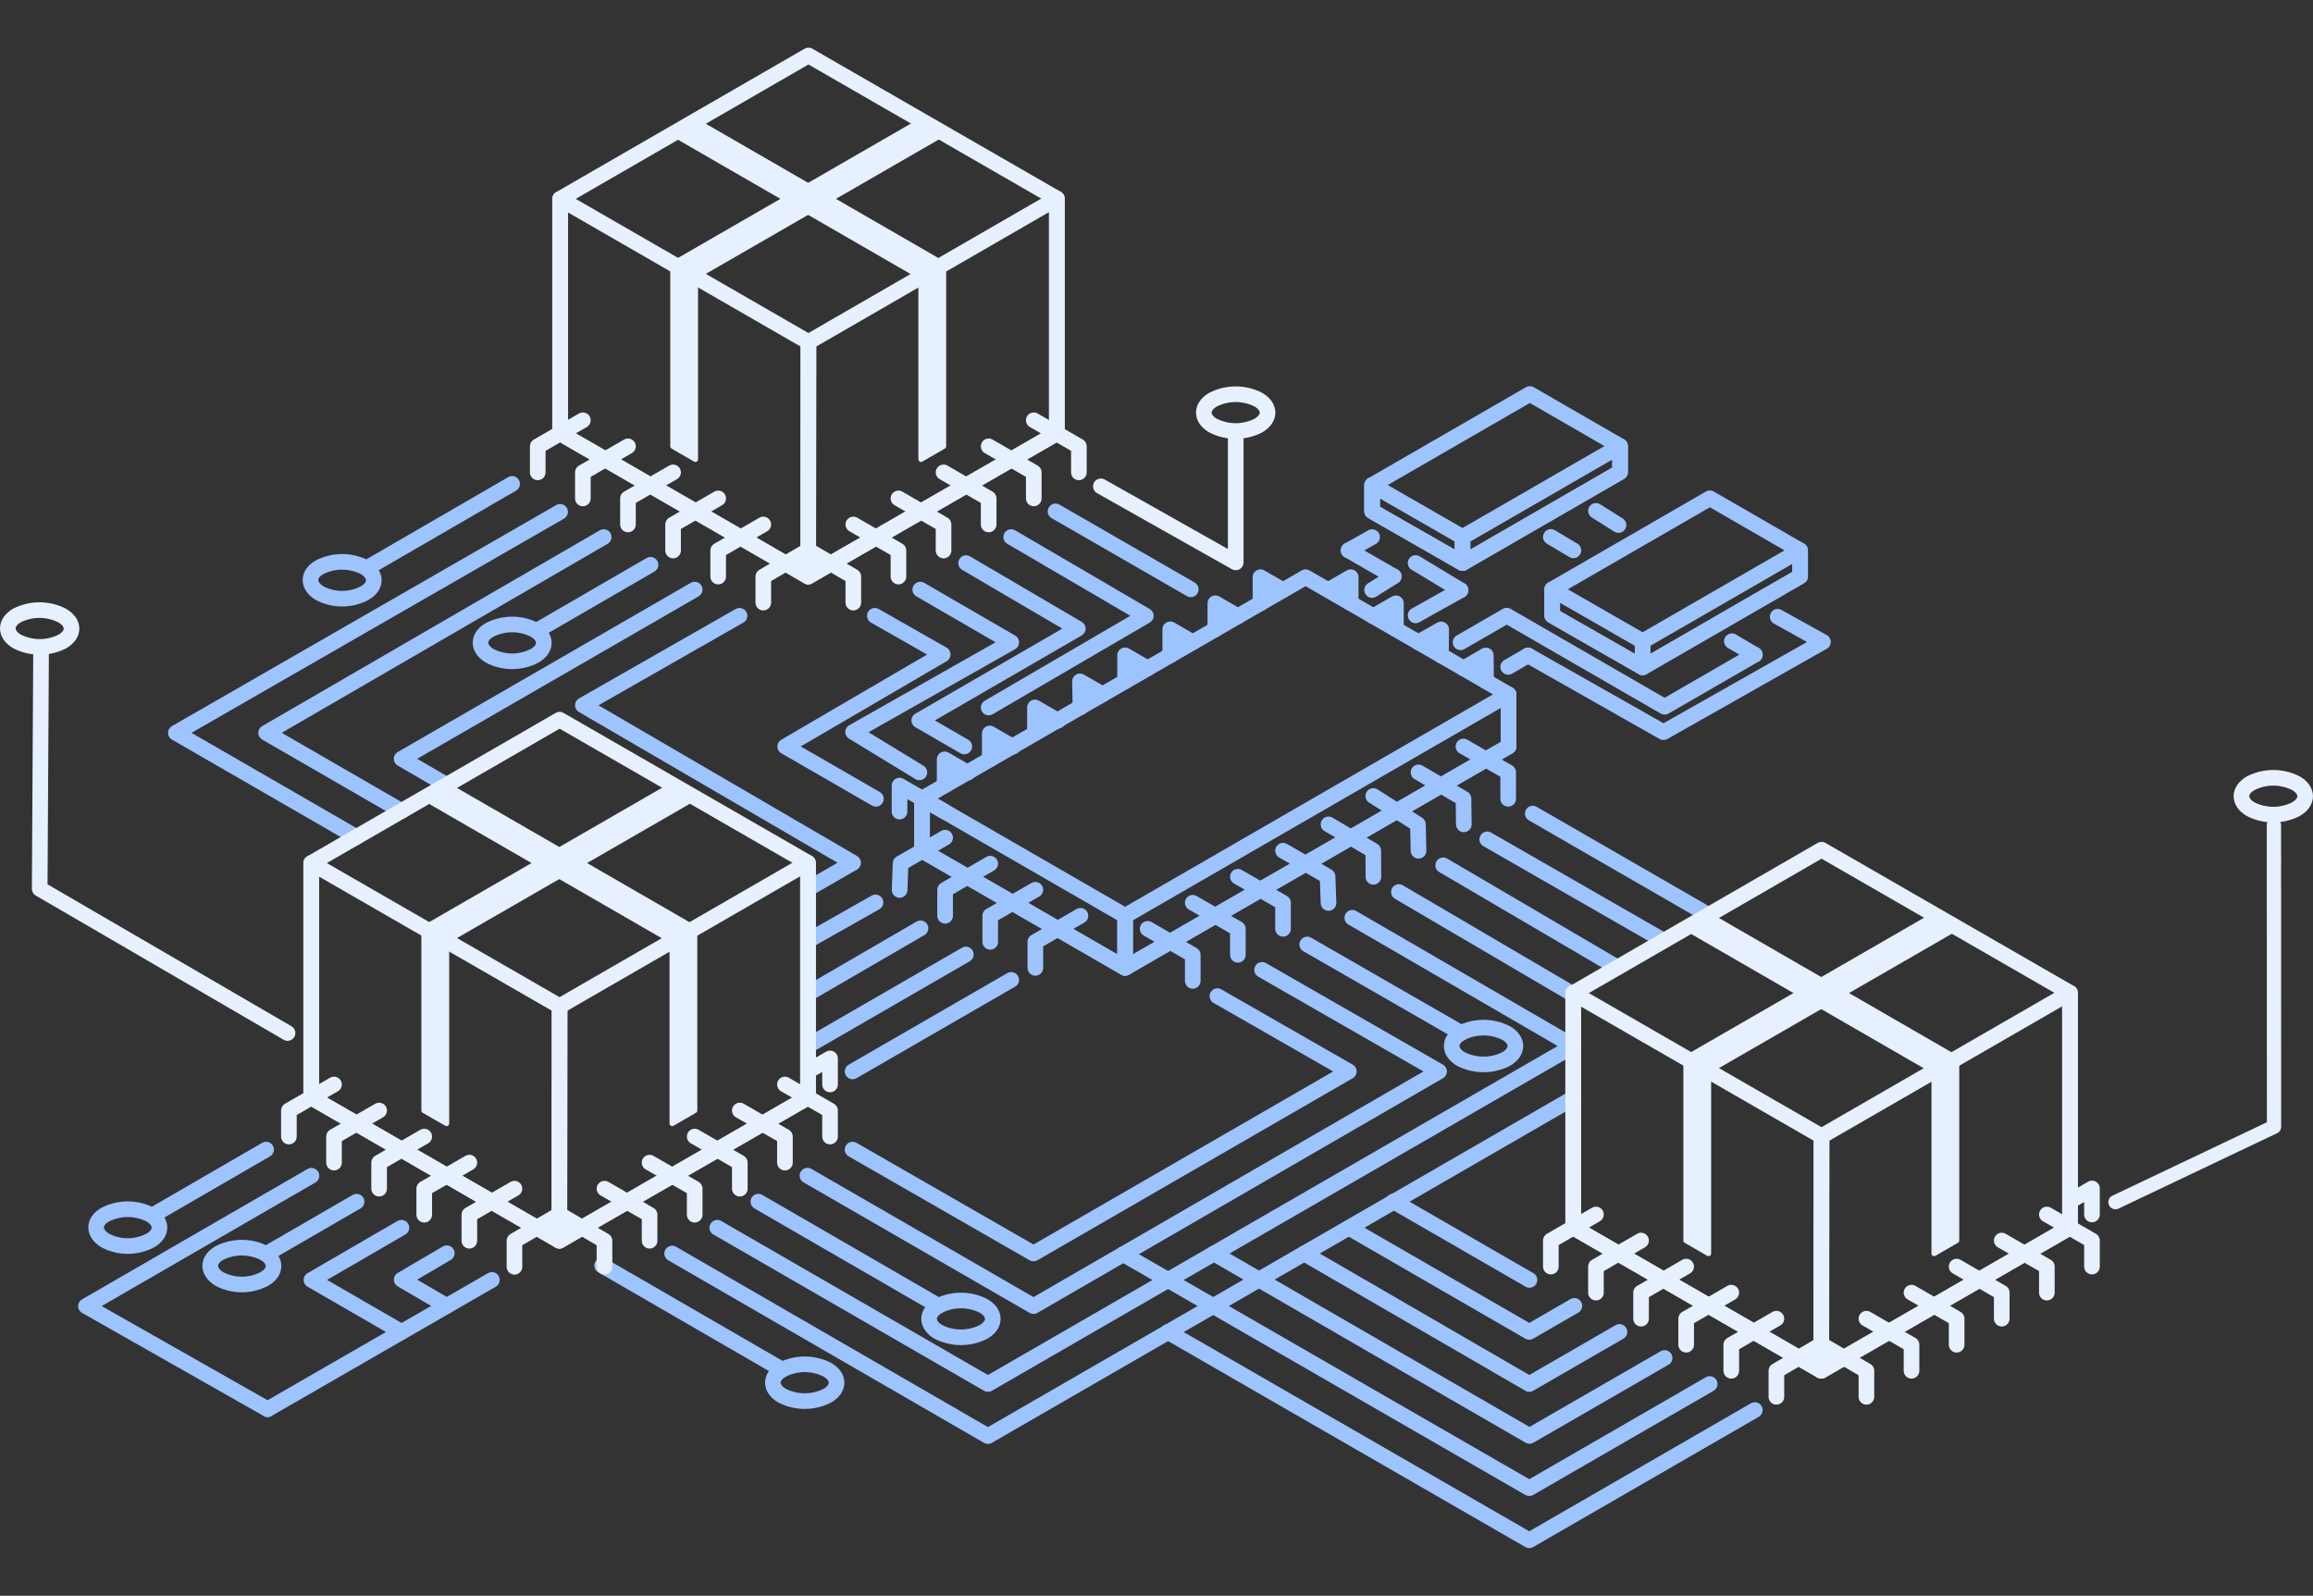 <svg width="574" height="396" viewBox="0 0 574 396" fill="none" xmlns="http://www.w3.org/2000/svg">
<rect x="0" y="0" width="574" height="396" fill="#333333" stroke="none"/>
<path d="M374.376 172.32L323.998 143.233L228.827 198.174V211.102L279.205 240.188L374.376 185.247V172.32Z" stroke="#9DC4FF" stroke-width="3.878" stroke-linejoin="round"/>
<path d="M279.205 240.188L228.827 211.102V198.174L279.218 227.261L279.205 240.188Z" stroke="#9DC4FF" stroke-width="3.878" stroke-linejoin="round"/>
<path d="M374.376 185.247L279.205 240.188L279.218 227.261L374.376 172.32V185.247Z" stroke="#9DC4FF" stroke-width="3.878" stroke-linejoin="round"/>
<path d="M363.181 185.247L374.273 191.646V198.226" stroke="#9DC4FF" stroke-width="3.878" stroke-linecap="round" stroke-linejoin="round"/>
<path d="M352.025 191.672L363.181 198.174L363.271 204.573" stroke="#9DC4FF" stroke-width="3.878" stroke-linecap="round" stroke-linejoin="round"/>
<path d="M340.791 197.528L351.882 204.573L352.025 211.128" stroke="#9DC4FF" stroke-width="3.878" stroke-linecap="round" stroke-linejoin="round"/>
<path d="M329.686 204.573L340.791 211.102L340.83 217.591" stroke="#9DC4FF" stroke-width="3.878" stroke-linecap="round" stroke-linejoin="round"/>
<path d="M318.401 211.102L329.454 217.488L329.686 224.081" stroke="#9DC4FF" stroke-width="3.878" stroke-linecap="round" stroke-linejoin="round"/>
<path d="M307.193 217.565L318.401 224.029V230.493" stroke="#9DC4FF" stroke-width="3.878" stroke-linecap="round" stroke-linejoin="round"/>
<path d="M295.998 224.029L307.193 230.493V236.956" stroke="#9DC4FF" stroke-width="3.878" stroke-linecap="round" stroke-linejoin="round"/>
<path d="M284.802 230.493L295.998 236.956V243.42" stroke="#9DC4FF" stroke-width="3.878" stroke-linecap="round" stroke-linejoin="round"/>
<path d="M234.425 201.406L223.229 194.943V201.406" stroke="#9DC4FF" stroke-width="3.878" stroke-linecap="round" stroke-linejoin="round"/>
<path d="M240.138 191.75L234.425 188.44V194.904" stroke="#9DC4FF" stroke-width="3.878" stroke-linecap="round" stroke-linejoin="round"/>
<path d="M251.334 185.312L245.62 182.015V188.479" stroke="#9DC4FF" stroke-width="3.878" stroke-linecap="round" stroke-linejoin="round"/>
<path d="M262.554 178.848L256.841 175.552V182.015" stroke="#9DC4FF" stroke-width="3.878" stroke-linecap="round" stroke-linejoin="round"/>
<path d="M268.126 175.552L268.01 169.088L273.62 172.32" stroke="#9DC4FF" stroke-width="3.878" stroke-linecap="round" stroke-linejoin="round"/>
<path d="M279.205 169.088V162.624L284.802 165.856" stroke="#9DC4FF" stroke-width="3.878" stroke-linecap="round" stroke-linejoin="round"/>
<path d="M290.413 162.624V156.16L295.997 159.392" stroke="#9DC4FF" stroke-width="3.878" stroke-linecap="round" stroke-linejoin="round"/>
<path d="M301.595 156.16L301.608 149.697L307.205 152.929" stroke="#9DC4FF" stroke-width="3.878" stroke-linecap="round" stroke-linejoin="round"/>
<path d="M312.803 149.697V143.233L318.401 146.465" stroke="#9DC4FF" stroke-width="3.878" stroke-linecap="round" stroke-linejoin="round"/>
<path d="M234.541 207.87L223.488 214.256L223.255 220.849" stroke="#9DC4FF" stroke-width="3.878" stroke-linecap="round" stroke-linejoin="round"/>
<path d="M245.736 214.333L234.541 220.797V227.261" stroke="#9DC4FF" stroke-width="3.878" stroke-linecap="round" stroke-linejoin="round"/>
<path d="M256.931 220.797L245.736 227.261V233.724" stroke="#9DC4FF" stroke-width="3.878" stroke-linecap="round" stroke-linejoin="round"/>
<path d="M268.126 227.261L256.931 233.725V240.188" stroke="#9DC4FF" stroke-width="3.878" stroke-linecap="round" stroke-linejoin="round"/>
<path d="M329.686 146.4L335.193 143.233V149.697" stroke="#9DC4FF" stroke-width="3.878" stroke-linecap="round" stroke-linejoin="round"/>
<path d="M340.791 152.929L346.414 149.71V156.16" stroke="#9DC4FF" stroke-width="3.878" stroke-linecap="round" stroke-linejoin="round"/>
<path d="M351.986 159.392L357.648 156.199L357.583 162.624" stroke="#9DC4FF" stroke-width="3.878" stroke-linecap="round" stroke-linejoin="round"/>
<path d="M363.181 165.856L368.727 162.65L368.779 169.088" stroke="#9DC4FF" stroke-width="3.878" stroke-linecap="round" stroke-linejoin="round"/>
<path d="M446.718 136.576L424.327 123.648L385.196 146.245V152.761L407.638 165.598L446.718 143.039V136.576Z" stroke="#9DC4FF" stroke-width="3.878" stroke-linecap="round" stroke-linejoin="round"/>
<path d="M446.718 143.039L407.638 165.598V159.134L446.718 136.576V143.039Z" stroke="#9DC4FF" stroke-width="3.878" stroke-linecap="round" stroke-linejoin="round"/>
<path d="M407.638 165.598L385.196 152.761V146.245L407.638 159.134V165.598Z" stroke="#9DC4FF" stroke-width="3.878" stroke-linecap="round" stroke-linejoin="round"/>
<path d="M402.041 110.695L379.65 97.768L340.506 120.365V126.88L362.948 139.73L402.041 117.159V110.695Z" stroke="#9DC4FF" stroke-width="3.878" stroke-linecap="round" stroke-linejoin="round"/>
<path d="M402.041 117.159L362.948 139.73V133.266L402.041 110.695V117.159Z" stroke="#9DC4FF" stroke-width="3.878" stroke-linecap="round" stroke-linejoin="round"/>
<path d="M362.948 139.73L340.506 126.88V120.365L362.948 133.266V139.73Z" stroke="#9DC4FF" stroke-width="3.878" stroke-linecap="round" stroke-linejoin="round"/>
<path d="M362.56 256.347C359.484 258.118 359.484 261.027 362.56 262.811C364.296 263.687 366.214 264.144 368.158 264.144C370.102 264.144 372.02 263.687 373.756 262.811C376.832 261.027 376.832 258.118 373.756 256.347C372.02 255.471 370.102 255.015 368.158 255.015C366.214 255.015 364.296 255.471 362.56 256.347Z" stroke="#9DC4FF" stroke-width="3.878" stroke-linejoin="round"/>
<path d="M324.399 234.371L362.612 256.348" stroke="#9DC4FF" stroke-width="3.878" stroke-linecap="round" stroke-linejoin="round"/>
<path d="M232.873 324.061C229.797 325.832 229.797 328.741 232.873 330.525C234.609 331.401 236.527 331.857 238.471 331.857C240.415 331.857 242.333 331.401 244.069 330.525C247.145 328.741 247.145 325.832 244.069 324.061C242.333 323.185 240.415 322.729 238.471 322.729C236.527 322.729 234.609 323.185 232.873 324.061Z" stroke="#9DC4FF" stroke-width="3.878" stroke-linejoin="round"/>
<path d="M188.197 298.206L232.886 324.061" stroke="#9DC4FF" stroke-width="3.878" stroke-linecap="round" stroke-linejoin="round"/>
<path d="M302.112 247.195L334.728 265.888L256.479 311.069L211.582 285.279" stroke="#9DC4FF" stroke-width="3.878" stroke-linecap="round" stroke-linejoin="round"/>
<path d="M200.387 291.742L256.479 324.125L357.131 265.888L313.204 240.679" stroke="#9DC4FF" stroke-width="3.878" stroke-linecap="round" stroke-linejoin="round"/>
<path d="M335.594 227.752L390.432 259.579L245.167 343.452L177.997 304.67" stroke="#9DC4FF" stroke-width="3.878" stroke-linecap="round" stroke-linejoin="round"/>
<path d="M250.946 243.162L211.582 265.888" stroke="#9DC4FF" stroke-width="3.878" stroke-linecap="round" stroke-linejoin="round"/>
<path d="M239.686 236.866L201.266 259.062" stroke="#9DC4FF" stroke-width="3.878" stroke-linecap="round" stroke-linejoin="round"/>
<path d="M228.439 230.364L201.266 246.148" stroke="#9DC4FF" stroke-width="3.878" stroke-linecap="round" stroke-linejoin="round"/>
<path d="M217.27 223.939L201.266 233.001" stroke="#9DC4FF" stroke-width="3.878" stroke-linecap="round" stroke-linejoin="round"/>
<path d="M77.293 291.768L21.33 324.125L66.408 349.709" stroke="#9DC4FF" stroke-width="3.878" stroke-linecap="round" stroke-linejoin="round"/>
<path d="M122.073 317.623L66.408 349.709" stroke="#9DC4FF" stroke-width="3.878" stroke-linecap="round" stroke-linejoin="round"/>
<path d="M166.802 311.069L245.167 356.379L390.406 272.52" stroke="#9DC4FF" stroke-width="3.878" stroke-linecap="round" stroke-linejoin="round"/>
<path d="M217.102 152.812L233.946 162.404L194.854 185.247L217.361 198.226" stroke="#9DC4FF" stroke-width="3.878" stroke-linecap="round" stroke-linejoin="round"/>
<path d="M228.375 146.31L250.959 159.405L211.711 181.653L228.155 191.672" stroke="#9DC4FF" stroke-width="3.878" stroke-linecap="round" stroke-linejoin="round"/>
<path d="M239.751 139.743L267.467 156.006L228.129 178.783L239.311 185.247" stroke="#9DC4FF" stroke-width="3.878" stroke-linecap="round" stroke-linejoin="round"/>
<path d="M250.946 133.279L284.35 152.812L245.348 175.577" stroke="#9DC4FF" stroke-width="3.878" stroke-linecap="round" stroke-linejoin="round"/>
<path d="M261.947 126.906L295.506 146.245" stroke="#9DC4FF" stroke-width="3.878" stroke-linecap="round" stroke-linejoin="round"/>
<path d="M26.152 307.863C23.102 306.04 23.076 303.119 26.152 301.399C27.874 300.529 29.776 300.076 31.705 300.076C33.634 300.076 35.535 300.529 37.257 301.399C40.334 303.183 40.347 306.105 37.257 307.863C35.542 308.754 33.637 309.219 31.705 309.219C29.772 309.219 27.868 308.754 26.152 307.863Z" stroke="#9DC4FF" stroke-width="3.878" stroke-linecap="round" stroke-linejoin="round"/>
<path d="M66.033 285.279L38.097 301.464" stroke="#9DC4FF" stroke-width="3.878" stroke-linecap="round" stroke-linejoin="round"/>
<path d="M54.463 317.403C51.412 315.581 51.386 312.659 54.463 310.94C56.185 310.069 58.087 309.616 60.015 309.616C61.944 309.616 63.846 310.069 65.568 310.94C68.644 312.724 68.657 315.645 65.568 317.403C63.852 318.294 61.948 318.759 60.015 318.759C58.083 318.759 56.178 318.294 54.463 317.403Z" stroke="#9DC4FF" stroke-width="3.878" stroke-linecap="round" stroke-linejoin="round"/>
<path d="M88.488 298.206L66.408 310.991" stroke="#9DC4FF" stroke-width="3.878" stroke-linecap="round" stroke-linejoin="round"/>
<path d="M121.543 162.753C118.492 160.931 118.466 158.009 121.543 156.29C123.264 155.419 125.166 154.966 127.095 154.966C129.024 154.966 130.926 155.419 132.648 156.29C135.724 158.074 135.737 160.995 132.648 162.753C130.932 163.644 129.028 164.109 127.095 164.109C125.163 164.109 123.258 163.644 121.543 162.753Z" stroke="#9DC4FF" stroke-width="3.878" stroke-linecap="round" stroke-linejoin="round"/>
<path d="M161.437 140.156L133.501 156.342" stroke="#9DC4FF" stroke-width="3.878" stroke-linecap="round" stroke-linejoin="round"/>
<path d="M138.995 127.022L43.643 181.86L88.436 207.715" stroke="#9DC4FF" stroke-width="3.878" stroke-linecap="round" stroke-linejoin="round"/>
<path d="M149.815 133.279L66.046 181.86L99.618 201.251" stroke="#9DC4FF" stroke-width="3.878" stroke-linecap="round" stroke-linejoin="round"/>
<path d="M172.399 146.31L99.67 188.298L110.826 194.787" stroke="#9DC4FF" stroke-width="3.878" stroke-linecap="round" stroke-linejoin="round"/>
<path d="M183.517 152.812L144.644 175.009L211.711 214.101L200.516 220.564" stroke="#9DC4FF" stroke-width="3.878" stroke-linecap="round" stroke-linejoin="round"/>
<path d="M345.82 298.155L379.56 317.623" stroke="#9DC4FF" stroke-width="3.878" stroke-linecap="round" stroke-linejoin="round"/>
<path d="M390.703 324.061L379.508 330.525L334.78 304.696" stroke="#9DC4FF" stroke-width="3.878" stroke-linecap="round" stroke-linejoin="round"/>
<path d="M401.898 330.525L379.508 343.452L323.649 311.069" stroke="#9DC4FF" stroke-width="3.878" stroke-linecap="round" stroke-linejoin="round"/>
<path d="M413.093 336.988L379.56 356.34L301.259 311.069" stroke="#9DC4FF" stroke-width="3.878" stroke-linecap="round" stroke-linejoin="round"/>
<path d="M424.288 343.452L379.508 369.307L278.752 311.237" stroke="#9DC4FF" stroke-width="3.878" stroke-linecap="round" stroke-linejoin="round"/>
<path d="M435.484 349.916L379.508 382.234L289.805 330.525" stroke="#9DC4FF" stroke-width="3.878" stroke-linecap="round" stroke-linejoin="round"/>
<path d="M99.618 304.67L77.293 317.623L99.618 330.525" stroke="#9DC4FF" stroke-width="3.878" stroke-linecap="round" stroke-linejoin="round"/>
<path d="M110.878 310.991L99.683 317.559L110.826 324.061" stroke="#9DC4FF" stroke-width="3.878" stroke-linecap="round" stroke-linejoin="round"/>
<path d="M334.663 136.576L340.506 133.279" stroke="#9DC4FF" stroke-width="3.878" stroke-linecap="round" stroke-linejoin="round"/>
<path d="M358.152 214.734L401.381 240.098" stroke="#9DC4FF" stroke-width="3.878" stroke-linecap="round" stroke-linejoin="round"/>
<path d="M369.076 208.297L412.822 233.414" stroke="#9DC4FF" stroke-width="3.878" stroke-linecap="round" stroke-linejoin="round"/>
<path d="M380.375 201.897L423.991 227.054" stroke="#9DC4FF" stroke-width="3.878" stroke-linecap="round" stroke-linejoin="round"/>
<path d="M362.457 146.465L351.301 139.717" stroke="#9DC4FF" stroke-width="3.878" stroke-linecap="round" stroke-linejoin="round"/>
<path d="M384.86 133.24L390.458 136.575" stroke="#9DC4FF" stroke-width="3.878" stroke-linecap="round" stroke-linejoin="round"/>
<path d="M396.055 126.777L401.653 130.293" stroke="#9DC4FF" stroke-width="3.878" stroke-linecap="round" stroke-linejoin="round"/>
<path d="M362.457 159.392L373.911 152.774L413.093 175.397L435.484 162.469" stroke="#9DC4FF" stroke-width="3.878" stroke-linecap="round" stroke-linejoin="round"/>
<path d="M379.198 162.65L412.822 181.705L452.393 159.302L441.146 153.045" stroke="#9DC4FF" stroke-width="3.878" stroke-linecap="round" stroke-linejoin="round"/>
<path d="M347.151 221.366L390.393 246.742" stroke="#9DC4FF" stroke-width="3.878" stroke-linecap="round" stroke-linejoin="round"/>
<path d="M362.457 146.465L351.301 152.709" stroke="#9DC4FF" stroke-width="3.878" stroke-linecap="round" stroke-linejoin="round"/>
<path d="M334.663 136.576L345.871 143.039" stroke="#9DC4FF" stroke-width="3.878" stroke-linecap="round" stroke-linejoin="round"/>
<path d="M340.506 146.413L345.871 143.039" stroke="#9DC4FF" stroke-width="3.878" stroke-linecap="round" stroke-linejoin="round"/>
<path d="M429.783 159.121L435.484 162.469" stroke="#9DC4FF" stroke-width="3.878" stroke-linecap="round" stroke-linejoin="round"/>
<path d="M379.198 162.65L374.273 165.494" stroke="#9DC4FF" stroke-width="3.878" stroke-linecap="round" stroke-linejoin="round"/>
<path d="M194.104 339.897C191.028 341.668 191.028 344.577 194.104 346.361C195.84 347.237 197.758 347.693 199.702 347.693C201.646 347.693 203.564 347.237 205.299 346.361C208.376 344.577 208.376 341.668 205.299 339.897C203.564 339.021 201.646 338.564 199.702 338.564C197.758 338.564 195.84 339.021 194.104 339.897Z" stroke="#9DC4FF" stroke-width="3.878" stroke-linejoin="round"/>
<path d="M149.427 314.042L194.104 339.897" stroke="#9DC4FF" stroke-width="3.878" stroke-linecap="round" stroke-linejoin="round"/>
<path d="M79.348 147.215C76.297 145.392 76.271 142.47 79.348 140.751C81.07 139.881 82.972 139.427 84.9 139.427C86.829 139.427 88.731 139.881 90.453 140.751C93.529 142.535 93.542 145.457 90.453 147.215C88.737 148.105 86.833 148.57 84.9 148.57C82.968 148.57 81.063 148.105 79.348 147.215Z" stroke="#9DC4FF" stroke-width="3.878" stroke-linecap="round" stroke-linejoin="round"/>
<path d="M127.089 120.08L91.306 140.816" stroke="#9DC4FF" stroke-width="3.878" stroke-linecap="round" stroke-linejoin="round"/>
<path d="M513.694 304.618V246.368L452.044 210.856L390.406 246.445V304.618L451.979 340.168L513.694 304.618Z" stroke="#E7F0FF" stroke-width="3.878" stroke-linejoin="round"/>
<path d="M513.694 304.618L451.979 340.169L452.031 281.957L513.694 246.368V304.618Z" stroke="#E7F0FF" stroke-width="3.878" stroke-linejoin="round"/>
<path d="M451.979 340.168L390.406 304.618V246.445L452.031 281.956L451.979 340.168Z" stroke="#E7F0FF" stroke-width="3.878" stroke-linejoin="round"/>
<path d="M485.564 307.85L479.967 311.082V265.836L418.394 230.286L423.991 227.054L485.564 262.604V307.85Z" fill="#E7F0FF" stroke="#E7F0FF" stroke-width="1.293" stroke-linejoin="round"/>
<path d="M418.394 307.85L423.991 311.082V265.797L485.564 230.286L479.967 227.054L418.394 262.566V307.85Z" fill="#E7F0FF" stroke="#E7F0FF" stroke-width="1.293" stroke-linejoin="round"/>
<path d="M507.954 301.386L519.149 307.85V314.314" stroke="#E7F0FF" stroke-width="3.878" stroke-linecap="round" stroke-linejoin="round"/>
<path d="M496.759 307.85L507.954 314.314V320.777" stroke="#E7F0FF" stroke-width="3.878" stroke-linecap="round" stroke-linejoin="round"/>
<path d="M485.564 314.314L496.759 320.777V327.241" stroke="#E7F0FF" stroke-width="3.878" stroke-linecap="round" stroke-linejoin="round"/>
<path d="M474.369 320.778L485.564 327.241V333.705" stroke="#E7F0FF" stroke-width="3.878" stroke-linecap="round" stroke-linejoin="round"/>
<path d="M463.174 327.241L474.369 333.705V340.169" stroke="#E7F0FF" stroke-width="3.878" stroke-linecap="round" stroke-linejoin="round"/>
<path d="M452.031 333.666L463.174 340.168V346.632" stroke="#E7F0FF" stroke-width="3.878" stroke-linecap="round" stroke-linejoin="round"/>
<path d="M396.055 301.386L384.86 307.85V314.314" stroke="#E7F0FF" stroke-width="3.878" stroke-linecap="round" stroke-linejoin="round"/>
<path d="M407.25 307.85L396.055 314.314V320.777" stroke="#E7F0FF" stroke-width="3.878" stroke-linecap="round" stroke-linejoin="round"/>
<path d="M418.445 314.314L407.25 320.777V327.241" stroke="#E7F0FF" stroke-width="3.878" stroke-linecap="round" stroke-linejoin="round"/>
<path d="M429.64 320.778L418.445 327.241V333.705" stroke="#E7F0FF" stroke-width="3.878" stroke-linecap="round" stroke-linejoin="round"/>
<path d="M440.835 327.241L429.64 333.705V340.169" stroke="#E7F0FF" stroke-width="3.878" stroke-linecap="round" stroke-linejoin="round"/>
<path d="M451.979 333.666L440.835 340.168V346.632" stroke="#E7F0FF" stroke-width="3.878" stroke-linecap="round" stroke-linejoin="round"/>
<path d="M513.694 298.077L519.149 294.923V301.387" stroke="#E7F0FF" stroke-width="3.878" stroke-linecap="round" stroke-linejoin="round"/>
<path d="M200.516 272.352V214.101L138.879 178.59L77.228 214.179V272.352L138.814 307.902L200.516 272.352Z" stroke="#E7F0FF" stroke-width="3.878" stroke-linejoin="round"/>
<path d="M200.516 272.352L138.814 307.902L138.866 249.69L200.516 214.101V272.352Z" stroke="#E7F0FF" stroke-width="3.878" stroke-linejoin="round"/>
<path d="M138.814 307.902L77.228 272.352V214.178L138.866 249.69L138.814 307.902Z" stroke="#E7F0FF" stroke-width="3.878" stroke-linejoin="round"/>
<path d="M172.399 275.584L166.801 278.815V233.57L105.216 198.019L110.826 194.788L172.399 230.338V275.584Z" fill="#E7F0FF" stroke="#E7F0FF" stroke-width="1.293" stroke-linejoin="round"/>
<path d="M105.216 275.584L110.826 278.815V233.531L172.399 198.019L166.801 194.788L105.216 230.312V275.584Z" fill="#E7F0FF" stroke="#E7F0FF" stroke-width="1.293" stroke-linejoin="round"/>
<path d="M194.789 269.12L205.984 275.584V282.047" stroke="#E7F0FF" stroke-width="3.878" stroke-linecap="round" stroke-linejoin="round"/>
<path d="M183.594 275.583L194.789 282.047V288.511" stroke="#E7F0FF" stroke-width="3.878" stroke-linecap="round" stroke-linejoin="round"/>
<path d="M172.399 282.047L183.594 288.511V294.975" stroke="#E7F0FF" stroke-width="3.878" stroke-linecap="round" stroke-linejoin="round"/>
<path d="M161.204 288.511L172.399 294.975V301.438" stroke="#E7F0FF" stroke-width="3.878" stroke-linecap="round" stroke-linejoin="round"/>
<path d="M150.009 294.975L161.204 301.438V307.902" stroke="#E7F0FF" stroke-width="3.878" stroke-linecap="round" stroke-linejoin="round"/>
<path d="M138.865 301.399L150.009 307.902V314.366" stroke="#E7F0FF" stroke-width="3.878" stroke-linecap="round" stroke-linejoin="round"/>
<path d="M82.89 269.12L71.695 275.584V282.047" stroke="#E7F0FF" stroke-width="3.878" stroke-linecap="round" stroke-linejoin="round"/>
<path d="M94.085 275.583L82.89 282.047V288.511" stroke="#E7F0FF" stroke-width="3.878" stroke-linecap="round" stroke-linejoin="round"/>
<path d="M105.28 282.047L94.085 288.511V294.975" stroke="#E7F0FF" stroke-width="3.878" stroke-linecap="round" stroke-linejoin="round"/>
<path d="M116.475 288.511L105.28 294.975V301.438" stroke="#E7F0FF" stroke-width="3.878" stroke-linecap="round" stroke-linejoin="round"/>
<path d="M127.67 294.975L116.475 301.438V307.902" stroke="#E7F0FF" stroke-width="3.878" stroke-linecap="round" stroke-linejoin="round"/>
<path d="M138.814 301.399L127.67 307.902V314.366" stroke="#E7F0FF" stroke-width="3.878" stroke-linecap="round" stroke-linejoin="round"/>
<path d="M200.516 265.81L205.984 262.656V269.12" stroke="#E7F0FF" stroke-width="3.878" stroke-linecap="round" stroke-linejoin="round"/>
<path d="M262.27 107.528V49.277L200.632 13.766L138.995 49.355V107.528L200.568 143.078L262.27 107.528Z" stroke="#E7F0FF" stroke-width="3.878" stroke-linejoin="round"/>
<path d="M262.27 107.528L200.568 143.078L200.62 84.879L262.27 49.277V107.528Z" stroke="#E7F0FF" stroke-width="3.878" stroke-linejoin="round"/>
<path d="M200.568 143.078L138.995 107.528V49.355L200.62 84.879L200.568 143.078Z" stroke="#E7F0FF" stroke-width="3.878" stroke-linejoin="round"/>
<path d="M234.153 110.76L228.555 113.992V68.746L166.982 33.196L172.58 29.964L234.153 65.514V110.76Z" fill="#E7F0FF" stroke="#E7F0FF" stroke-width="1.293" stroke-linejoin="round"/>
<path d="M166.982 110.76L172.58 113.992V68.707L234.153 33.196L228.555 29.964L166.982 65.488V110.76Z" fill="#E7F0FF" stroke="#E7F0FF" stroke-width="1.293" stroke-linejoin="round"/>
<path d="M256.543 104.296L267.738 110.76V117.223" stroke="#E7F0FF" stroke-width="3.878" stroke-linecap="round" stroke-linejoin="round"/>
<path d="M245.348 110.76L256.543 117.223V123.687" stroke="#E7F0FF" stroke-width="3.878" stroke-linecap="round" stroke-linejoin="round"/>
<path d="M234.153 117.223L245.348 123.687V130.151" stroke="#E7F0FF" stroke-width="3.878" stroke-linecap="round" stroke-linejoin="round"/>
<path d="M222.958 123.687L234.153 130.151V136.615" stroke="#E7F0FF" stroke-width="3.878" stroke-linecap="round" stroke-linejoin="round"/>
<path d="M211.763 130.151L222.958 136.615V143.078" stroke="#E7F0FF" stroke-width="3.878" stroke-linecap="round" stroke-linejoin="round"/>
<path d="M200.619 136.576L211.763 143.078V149.542" stroke="#E7F0FF" stroke-width="3.878" stroke-linecap="round" stroke-linejoin="round"/>
<path d="M144.644 104.296L133.449 110.76V117.223" stroke="#E7F0FF" stroke-width="3.878" stroke-linecap="round" stroke-linejoin="round"/>
<path d="M155.839 110.76L144.644 117.223V123.687" stroke="#E7F0FF" stroke-width="3.878" stroke-linecap="round" stroke-linejoin="round"/>
<path d="M167.034 117.223L155.839 123.687V130.151" stroke="#E7F0FF" stroke-width="3.878" stroke-linecap="round" stroke-linejoin="round"/>
<path d="M178.229 123.687L167.034 130.151V136.615" stroke="#E7F0FF" stroke-width="3.878" stroke-linecap="round" stroke-linejoin="round"/>
<path d="M189.424 130.151L178.229 136.615V143.078" stroke="#E7F0FF" stroke-width="3.878" stroke-linecap="round" stroke-linejoin="round"/>
<path d="M200.568 136.576L189.424 143.078V149.542" stroke="#E7F0FF" stroke-width="3.878" stroke-linecap="round" stroke-linejoin="round"/>
<path d="M524.98 298.322L564.33 279.612L564.304 204.804" stroke="#E7F0FF" stroke-width="3.543" stroke-linecap="round" stroke-linejoin="round"/>
<path d="M558.552 194.353C555.475 196.137 555.475 199.045 558.552 200.816C560.288 201.692 562.205 202.149 564.149 202.149C566.094 202.149 568.011 201.692 569.747 200.816C572.824 199.045 572.824 196.137 569.747 194.353C568.011 193.476 566.094 193.02 564.149 193.02C562.205 193.02 560.288 193.476 558.552 194.353Z" stroke="#E7F0FF" stroke-width="3.878" stroke-linecap="round" stroke-linejoin="round"/>
<path d="M10.187 162.392L9.851 220.565L71.359 256.348" stroke="#E7F0FF" stroke-width="3.878" stroke-linecap="round" stroke-linejoin="round"/>
<path d="M4.201 152.735C1.164 154.519 1.189 157.427 4.266 159.199C6.002 160.075 7.919 160.531 9.864 160.531C11.808 160.531 13.725 160.075 15.461 159.199C18.538 157.427 18.512 154.519 15.396 152.735C13.661 151.859 11.743 151.402 9.799 151.402C7.855 151.402 5.937 151.859 4.201 152.735Z" stroke="#E7F0FF" stroke-width="3.878" stroke-linecap="round" stroke-linejoin="round"/>
<path d="M301.052 99.164C297.975 100.935 297.975 103.844 301.052 105.627C302.788 106.504 304.705 106.96 306.65 106.96C308.594 106.96 310.511 106.504 312.247 105.627C315.324 103.856 315.324 100.948 312.247 99.164C310.511 98.288 308.594 97.831 306.65 97.831C304.705 97.831 302.788 98.288 301.052 99.164Z" stroke="#E7F0FF" stroke-width="3.878" stroke-linecap="round" stroke-linejoin="round"/>
<path d="M306.662 107.476V139.562L273.194 120.688" stroke="#E7F0FF" stroke-width="3.878" stroke-linecap="round" stroke-linejoin="round"/>
</svg>
